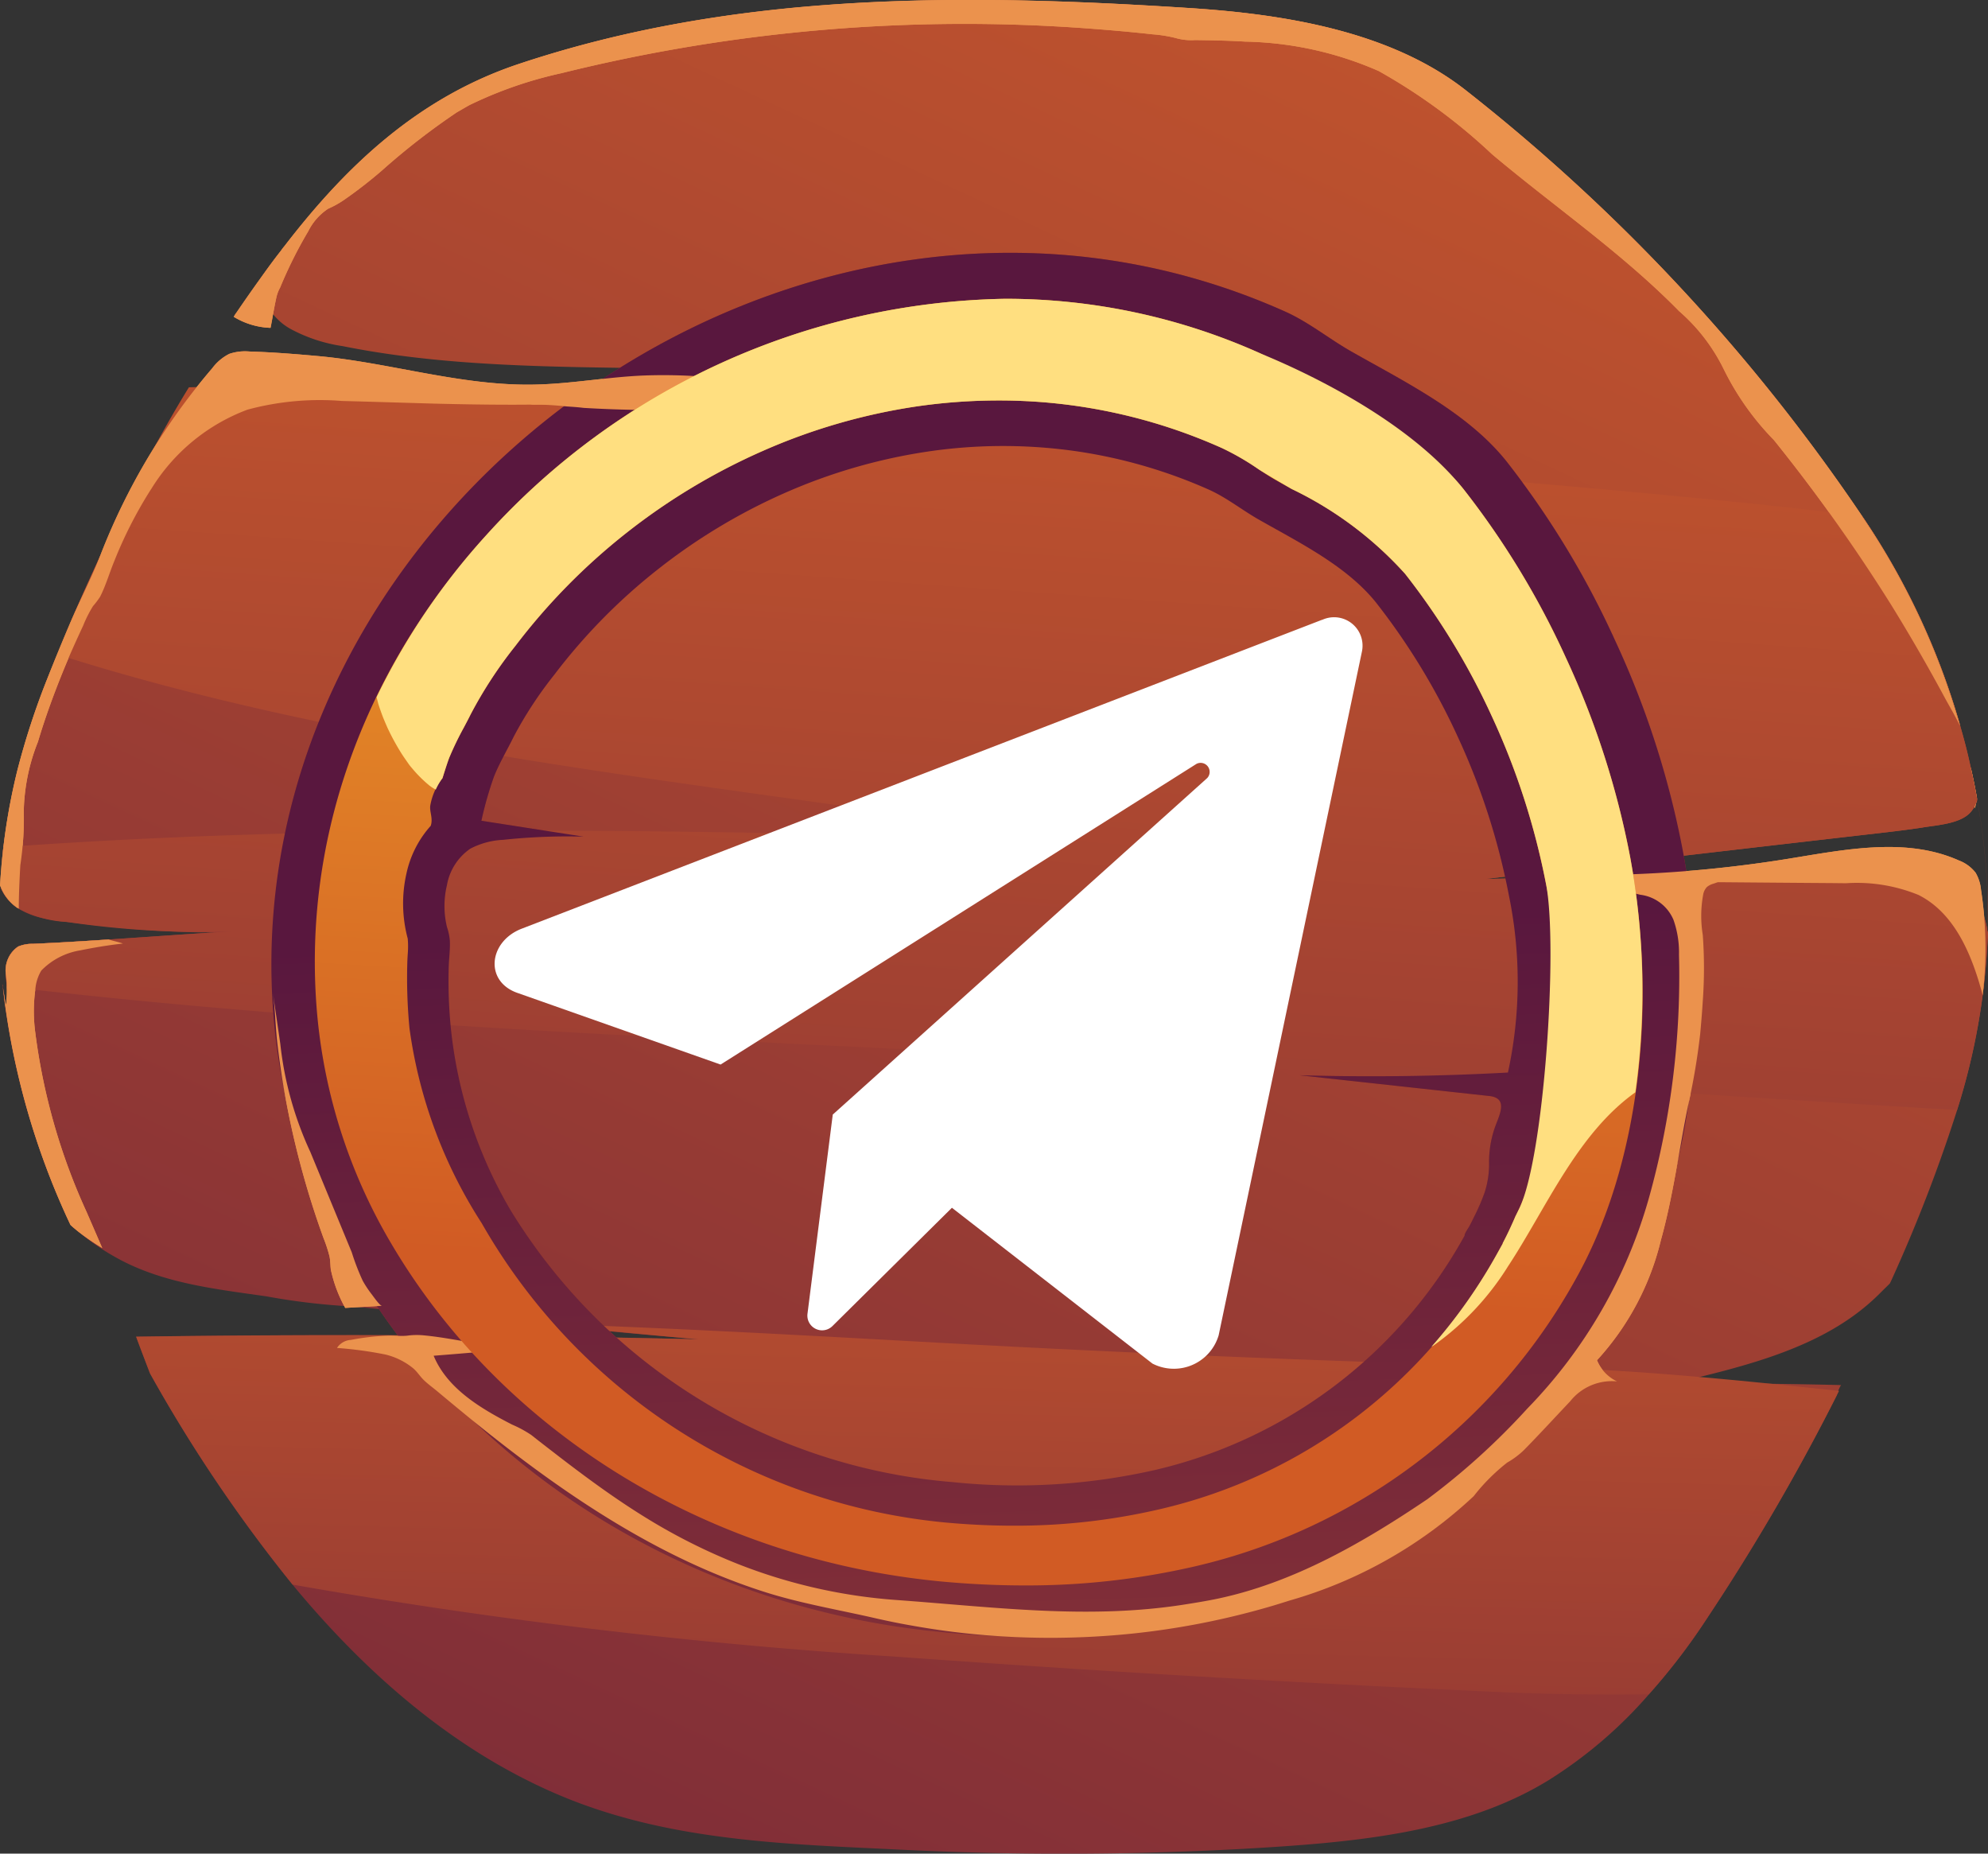 <svg xmlns="http://www.w3.org/2000/svg" xmlns:xlink="http://www.w3.org/1999/xlink" width="110.18" height="102.712" viewBox="0 0 110.18 102.712"><rect x="0" y="0" width="110.18" height="102.712" fill="#333333" stroke="none"/><defs><linearGradient id="a" x1="1.176" y1="-0.301" x2="-0.497" y2="1.703" gradientUnits="objectBoundingBox"><stop offset="0" stop-color="#cf5c2b"/><stop offset="1" stop-color="#59173e"/></linearGradient><linearGradient id="b" x1="0.852" y1="-0.202" x2="-0.032" y2="1.556" xlink:href="#a"/><linearGradient id="c" x1="1.17" y1="-0.301" x2="-0.496" y2="1.703" xlink:href="#a"/><linearGradient id="e" x1="0.649" y1="-1.158" x2="0.096" y2="3.554" xlink:href="#a"/><linearGradient id="f" x1="1.976" y1="0.025" x2="-3.074" y2="1.639" xlink:href="#a"/><linearGradient id="g" x1="0.73" y1="-0.473" x2="0.051" y2="2.987" xlink:href="#a"/><linearGradient id="h" x1="0.542" y1="1.891" x2="0.5" y2="0.54" xlink:href="#a"/><linearGradient id="i" x1="25.027" y1="-5151.236" x2="4.886" y2="-920.75" gradientUnits="objectBoundingBox"><stop offset="0" stop-color="#ffca2b"/><stop offset="1" stop-color="#d15b24"/></linearGradient><linearGradient id="j" x1="8.169" y1="-852.648" x2="1.835" y2="-148.015" xlink:href="#i"/><linearGradient id="k" x1="0.559" y1="-0.43" x2="0.485" y2="0.767" xlink:href="#i"/><linearGradient id="l" x1="2.009" y1="-503.273" x2="0.774" y2="-90.773" xlink:href="#i"/></defs><g transform="translate(-459 -933)"><g transform="translate(459 933)" id="socialRing"><g transform="translate(0.041)"><path d="M3122.1,482.871l-.008.01c.058-.083.109-.174.167-.257A2.048,2.048,0,0,0,3122.1,482.871Z" transform="translate(-3109.186 -465.31)" fill="url(#a)"/><path d="M3227.075,524.9a38.524,38.524,0,0,0-.552-4.816v-.015c0-.03-.015-.043-.015-.073-.1-.583-.219-1.15-.348-1.718-.162-.757-.351-1.5-.568-2.24,0-.03-.015-.043-.015-.058a40.3,40.3,0,0,0-5.225-11.307,3.484,3.484,0,0,0-.2-.293,103.677,103.677,0,0,0-21.96-23.6c-4.119-3.244-9.924-4.205-15.135-4.553-12.951-.845-25.393-.9-37.355,3.085-5.634,1.877-9.619,5.719-12.982,10.083a2.881,2.881,0,0,0-.2.262c-.394.494-.76,1-1.137,1.529a1.447,1.447,0,0,0-.013.348,3.3,3.3,0,0,0,1.657,2.447,8.748,8.748,0,0,0,2.9.959c8.529,1.718,17.7.86,26.4,1.587-8.978,1.44-18.423,1.178-27.431.232-1.513-.159-3.579-.653-4.992.293-.772.51-1.541,1.032-2.313,1.556a10.58,10.58,0,0,0-2,1.761c-.873,1.6-1.7,3.232-2.472,4.861-.378.8-.741,1.587-1.107,2.386-.668,1.456-1.294,2.924-1.892,4.41-.2.452-.376.916-.567,1.367a41.277,41.277,0,0,0-1.643,5.035,36.424,36.424,0,0,0-.787,4.279c-.091.757-.1,1.508-.139,2.263l.025.04a2.582,2.582,0,0,0,.886,1.054,4.094,4.094,0,0,0,1.317.55,11.44,11.44,0,0,0,1.432.235c.911.111,1.824.214,2.74.3s1.829.164,2.747.212,1.832.073,2.747.061,1.831-.053,2.744-.141c-2.076.088-4.253.24-6.43.389s-4.354.3-6.43.391a2.014,2.014,0,0,0-.813.151,1.38,1.38,0,0,0-.656,1.067,2.6,2.6,0,0,0-.03.444c0,.293.04.585.06.878a3.01,3.01,0,0,1-.046.868c-.088-.4-.141-.794-.207-1.191.005.043,0,.083.008.126a41.981,41.981,0,0,0,3.768,13.229c.116.116.247.217.348.305a13.427,13.427,0,0,0,2.139,1.483c2.548,1.441,5.5,1.761,8.355,2.17a37.172,37.172,0,0,0,4.889.568q9.539.98,19.093,1.819-15.586-.371-31.187-.146c.248.671.51,1.355.772,2.038a82.676,82.676,0,0,0,7.9,11.7c.015.028.046.043.058.073,4.089,4.932,9.17,9.4,15.353,11.846,5.764,2.268,11.889,2.457,18,2.75a184.276,184.276,0,0,0,19.253-.03c5.733-.333,12.05-.785,16.954-3.812a24.722,24.722,0,0,0,5.545-4.745,34.931,34.931,0,0,0,3.231-4.22,120,120,0,0,0,7.187-12.356,2.179,2.179,0,0,1,.235-.567q-4.677-.114-9.356-.086c3.54-.83,7.2-1.71,10.01-3.726a12.128,12.128,0,0,0,1.579-1.35c.124-.126.3-.293.477-.472.041-.091.089-.182.128-.275a85.2,85.2,0,0,0,3.6-9.341,36.892,36.892,0,0,0,1.688-9.43c.015-.161.015-.32.015-.495C3227.118,526.545,3227.118,525.73,3227.075,524.9Zm.012,2.563a3.372,3.372,0,0,0-2.348-2.969,10.71,10.71,0,0,0-4.1-.444q-10.685.193-21.379.416,11-1.3,22.008-2.563c.714-.081,1.445-.171,2.164-.28.822-.144,2.177-.2,2.744-.885a1.717,1.717,0,0,0,.343-.661,37.8,37.8,0,0,1,.558,4.831c.048.822.051,1.637.028,2.429A.348.348,0,0,0,3227.088,527.463Z" transform="translate(-3116.978 -475.761)" fill="url(#b)"/></g><path d="M3160.616,494.333c-.03.189-.073.363-.116.553a8.578,8.578,0,0,1-.232-2.2v-.073C3160.4,493.183,3160.515,493.75,3160.616,494.333Z" transform="translate(-3051.046 -450.098)" fill="#eb924d"/><path d="M3201.158,514.484a49.6,49.6,0,0,0-3.771-11.718,48.71,48.71,0,0,0-6-9.886c-2.149-2.7-5.6-4.394-8.564-6.074-1.294-.729-2.41-1.665-3.759-2.258-26.975-12.02-58.7,11.306-55.972,39.6a32.7,32.7,0,0,0,4.42,13.521c6.746,11.483,19.083,18.8,32.592,20.075a46.236,46.236,0,0,0,14.967-.908,35.276,35.276,0,0,0,22.814-17.28C3201.971,532.219,3202.647,522.579,3201.158,514.484Zm-12.1,21.286a26.441,26.441,0,0,1-17.141,12.984,34.6,34.6,0,0,1-11.236.676,31.727,31.727,0,0,1-24.5-15.065,24.886,24.886,0,0,1-3.32-10.161,26.517,26.517,0,0,1-.111-3.325c.015-.487.088-.984.06-1.471a3.191,3.191,0,0,0-.159-.739,4.977,4.977,0,0,1,0-2.318,3.1,3.1,0,0,1,1.292-2.018,4.334,4.334,0,0,1,1.821-.492,33.387,33.387,0,0,1,4.462-.177q-2.834-.439-5.666-.88a19.734,19.734,0,0,1,.7-2.455c.311-.774.74-1.483,1.1-2.222a22.011,22.011,0,0,1,2.244-3.418,32.2,32.2,0,0,1,5.741-5.84,32.621,32.621,0,0,1,7.046-4.236,30.928,30.928,0,0,1,7.914-2.288,28.524,28.524,0,0,1,8.34,0,27.944,27.944,0,0,1,7.26,2.124c1,.454,1.859,1.155,2.823,1.693,2.23,1.266,4.818,2.548,6.43,4.571a36.982,36.982,0,0,1,4.516,7.422,37.833,37.833,0,0,1,2.836,8.8,23.644,23.644,0,0,1-.056,9.8q-5.767.314-11.549.151l10.519,1.15c1.108.121.517,1.115.285,1.809a5.8,5.8,0,0,0-.3,1.854,5.1,5.1,0,0,1-.242,1.675,10.916,10.916,0,0,1-.509,1.2c-.1.2-.195.4-.3.6C3189.3,535.319,3189.054,535.621,3189.054,535.77Z" transform="translate(-3107.884 -467.305)" fill="#9b3724"/><path d="M3131.642,485.229a67.852,67.852,0,0,0,11-.237,23.208,23.208,0,0,0-2.7-.416c-.908-.091-1.819-.134-2.729-.154s-1.839-.013-2.76,0-1.836.028-2.752.033-1.834-.008-2.747-.05c-.114-.005-.229-.02-.341-.015a.762.762,0,0,0-.015.512c.088.187.306.149.479.149.552,0,1.1.045,1.655.1C3131.034,485.171,3131.341,485.191,3131.642,485.229Z" transform="translate(-3099.303 -462.628)" fill="#eb924d"/><path d="M3124.469,492.2a2.062,2.062,0,0,1,.2-.51,24.174,24.174,0,0,1,1.557-3.115,3.186,3.186,0,0,1,1.108-1.251,5.234,5.234,0,0,0,.888-.495,25.229,25.229,0,0,0,2.081-1.614,38.5,38.5,0,0,1,4.163-3.232c.232-.131.449-.262.683-.393a22.652,22.652,0,0,1,5.107-1.773,92.743,92.743,0,0,1,29.236-2.475c1.178.086,2.343.189,3.522.32a7.643,7.643,0,0,1,1.266.2,3.143,3.143,0,0,0,1.1.119c.934.013,1.85.028,2.78.086a19.28,19.28,0,0,1,7.394,1.63,31.821,31.821,0,0,1,6.286,4.614c3.448,2.9,7.189,5.456,10.361,8.688a10.2,10.2,0,0,1,2.49,3.244,15.2,15.2,0,0,0,2.765,3.9A94.658,94.658,0,0,1,3214,509.33c1.034,1.673,2.023,3.391,2.954,5.121.262.482.568.989.831,1.529a40.288,40.288,0,0,0-5.225-11.307,103.932,103.932,0,0,0-22.164-23.9c-4.119-3.244-9.924-4.205-15.136-4.553-12.95-.845-25.393-.9-37.354,3.085-5.634,1.877-9.619,5.719-12.982,10.083a2.967,2.967,0,0,0-.2.262c-.394.494-.76,1-1.138,1.529-.449.626-.886,1.251-1.325,1.892a2.192,2.192,0,0,0-.159.247,4.2,4.2,0,0,0,2.039.611C3124.252,493.349,3124.338,492.769,3124.469,492.2Z" transform="translate(-3109.141 -475.761)" fill="#eb924d"/><path d="M3215.48,496.743a2.289,2.289,0,0,0-.3-.951,2.115,2.115,0,0,0-.923-.679c-2.929-1.309-6.309-.605-9.478-.093q-2.932.473-5.9.7t-5.961.2a2.48,2.48,0,0,0-1.2.091c-.477.267.114.232.351.235l1.46.013q1.532.375,3.06.752a2.3,2.3,0,0,1,1.842,1.388,5.4,5.4,0,0,1,.306,1.94,45.682,45.682,0,0,1-1.663,13.458,27.316,27.316,0,0,1-6.736,11.677,38.716,38.716,0,0,1-5.56,5.038c-3.563,2.406-7.378,4.606-11.591,5.5-.625.131-1.256.234-1.89.333-5.333.835-10.569.131-15.955-.257a29.787,29.787,0,0,1-8.71-1.973,32.561,32.561,0,0,1-5.177-2.6c-1.183-.729-2.323-1.526-3.438-2.354q-.841-.62-1.662-1.261c-.276-.212-.55-.424-.826-.638-.136-.106-.27-.214-.406-.32a6.452,6.452,0,0,0-1.054-.57c-1.756-.9-3.6-2-4.352-3.817,1.985-.154,3.968-.336,5.953-.51a9.691,9.691,0,0,1-2.492-.015c-1.373-.161-2.72-.492-4.094-.613a3.964,3.964,0,0,0-.813.023c-.341.04-.7-.01-1.049,0a13.482,13.482,0,0,0-2.086.237.986.986,0,0,0-.772.446,21.367,21.367,0,0,1,2.7.368,3.882,3.882,0,0,1,1.516.754c.222.187.363.424.565.625.235.242.552.464.807.679q.874.734,1.761,1.458c4.886,3.976,10.186,7.646,16.235,9.6,2.061.669,4.18,1.014,6.284,1.5.661.149,1.321.285,1.987.4q2,.36,4.021.527a44.174,44.174,0,0,0,8.105-.073,43.248,43.248,0,0,0,7.946-1.572c.285-.086.57-.174.853-.265a24.92,24.92,0,0,0,10.22-5.789,10.851,10.851,0,0,1,1.861-1.864,4.566,4.566,0,0,0,.924-.689c.868-.885,1.708-1.8,2.56-2.7a3.9,3.9,0,0,1,.79-.694,3.941,3.941,0,0,1,1.809-.411,2.233,2.233,0,0,1-1.112-1.173,15.031,15.031,0,0,0,3.543-6.662c.681-2.449,1-4.982,1.509-7.474a36.781,36.781,0,0,0,.666-3.948c.055-.6.106-1.208.144-1.814a25.614,25.614,0,0,0,0-3.67,6.445,6.445,0,0,1,.033-2.273.78.78,0,0,1,.191-.376.947.947,0,0,1,.361-.187l.242-.083.288,0q3.042.027,6.082.048l.742.008a9.018,9.018,0,0,1,4.021.651c2.023,1.017,2.969,3.355,3.551,5.542A21.323,21.323,0,0,0,3215.48,496.743Z" transform="translate(-3105.686 -447.432)" fill="#eb924d"/><path d="M3129.01,514.911c-.126.008-.489-.527-.567-.626a5.905,5.905,0,0,1-.508-.764,13,13,0,0,1-.607-1.574q-1.147-2.777-2.291-5.552a25.273,25.273,0,0,1-1.14-3.151,25.742,25.742,0,0,1-.527-2.843l-.414-2.833c.133.918.139,1.867.247,2.788q.167,1.411.416,2.81a48.133,48.133,0,0,0,1.31,5.479q.383,1.267.833,2.507a7.87,7.87,0,0,1,.335,1.027c.048.24.046.479.071.721a7.633,7.633,0,0,0,.8,2.129Q3127.988,514.969,3129.01,514.911Z" transform="translate(-3107.833 -442.556)" fill="#eb924d"/><path d="M3135.919,486.224c1.725.045,3.451.1,5.174.149,1.985.048,3.968.078,5.954.045s3.945-.136,5.911-.346q1.464-.155,2.923-.4a23.337,23.337,0,0,0,2.888-.6,1.7,1.7,0,0,0-.37-.071c-.159-.008-.311.038-.47.028-.256-.018-.511-.043-.767-.066-.512-.04-1.024-.078-1.536-.108a29.1,29.1,0,0,0-3.075-.038c-2,.091-3.986.464-5.991.5-4.029.081-8.02-1.224-11.99-1.582-1.259-.114-2.52-.214-3.784-.252a2.714,2.714,0,0,0-1.115.131,2.658,2.658,0,0,0-.943.795,35.723,35.723,0,0,0-6.186,10.323c-.495,1.271-1.128,2.477-1.668,3.739q-.669,1.574-1.3,3.164a41.316,41.316,0,0,0-1.643,5.035,34.587,34.587,0,0,0-.966,6.393,2.512,2.512,0,0,0,.952,1.244c.028.018.061.028.088.045,0-.885.076-2.237.085-2.414a17.212,17.212,0,0,0,.189-3,10.953,10.953,0,0,1,.785-3.827c.409-1.37.9-2.707,1.443-4.031.334-.815.695-1.617,1.067-2.414a6.909,6.909,0,0,1,.542-1.075,4.431,4.431,0,0,0,.394-.52c.317-.621.517-1.324.785-1.97a23.863,23.863,0,0,1,1.92-3.8c.046-.073.091-.144.139-.214a10.627,10.627,0,0,1,5.325-4.382A15.434,15.434,0,0,1,3135.919,486.224Z" transform="translate(-3116.961 -464.006)" fill="#eb924d"/><path d="M3119.15,498.117A3.881,3.881,0,0,1,3121.3,497c.787-.159,1.572-.29,2.375-.378-.26-.093-.535-.141-.8-.225-1.423.093-2.835.182-4.2.24a2.013,2.013,0,0,0-.812.151,1.608,1.608,0,0,0-.686,1.511,7.23,7.23,0,0,1,.015,1.745c-.073-.32-.11-.643-.166-.964a41.912,41.912,0,0,0,3.736,13.128c.116.116.247.217.348.305a13.525,13.525,0,0,0,1.415.979l-.873-2.008a34.248,34.248,0,0,1-2.835-9.914,8.78,8.78,0,0,1,0-2.4A2.359,2.359,0,0,1,3119.15,498.117Z" transform="translate(-3116.86 -444.339)" fill="#eb924d"/><g transform="translate(0)"><g transform="translate(0.04)"><path d="M3069.533,482.871l-.008.01c.058-.083.109-.174.167-.257A2.076,2.076,0,0,0,3069.533,482.871Z" transform="translate(-3056.617 -465.31)" fill="url(#c)"/><path d="M3174.506,524.9a37.986,37.986,0,0,0-.555-4.816v-.015c0-.03-.013-.043-.013-.073-.1-.583-.219-1.15-.351-1.718-.159-.757-.348-1.5-.567-2.24,0-.03-.016-.043-.016-.058a40.171,40.171,0,0,0-5.222-11.307,3.32,3.32,0,0,0-.2-.293,103.679,103.679,0,0,0-21.959-23.6c-4.119-3.244-9.926-4.205-15.135-4.553-12.952-.845-25.394-.9-37.355,3.085-5.633,1.877-9.622,5.719-12.981,10.083-.074.088-.146.177-.205.262-.39.494-.756,1-1.135,1.529a1.485,1.485,0,0,0-.012.348,3.294,3.294,0,0,0,1.658,2.447,8.745,8.745,0,0,0,2.9.959c8.529,1.718,17.7.86,26.4,1.587-8.979,1.44-18.423,1.178-27.431.232-1.514-.159-3.583-.653-4.992.293-.772.51-1.544,1.032-2.313,1.556a10.451,10.451,0,0,0-2,1.761c-.873,1.6-1.7,3.232-2.472,4.861-.379.8-.745,1.587-1.108,2.386-.669,1.456-1.294,2.924-1.892,4.41-.2.452-.379.916-.568,1.367a42.073,42.073,0,0,0-1.645,5.035,36.814,36.814,0,0,0-.783,4.279c-.091.757-.1,1.508-.139,2.263l.025.04a2.589,2.589,0,0,0,.885,1.054,4.1,4.1,0,0,0,1.317.55,11.357,11.357,0,0,0,1.433.235c.91.111,1.823.214,2.739.3s1.829.164,2.745.212,1.834.073,2.75.061,1.832-.053,2.742-.141c-2.074.088-4.251.24-6.427.389s-4.355.3-6.431.391a2,2,0,0,0-.812.151,1.376,1.376,0,0,0-.656,1.067,2.354,2.354,0,0,0-.03.444c0,.293.04.585.06.878a3.01,3.01,0,0,1-.046.868c-.091-.4-.141-.794-.207-1.191.005.043,0,.083.008.126a41.994,41.994,0,0,0,3.769,13.229c.116.116.248.217.349.305a13.28,13.28,0,0,0,2.139,1.483c2.548,1.441,5.5,1.761,8.355,2.17a37.173,37.173,0,0,0,4.889.568q9.539.98,19.091,1.819-15.587-.371-31.185-.146c.247.671.51,1.355.772,2.038a82.391,82.391,0,0,0,7.9,11.7c.014.028.042.043.058.073,4.09,4.932,9.17,9.4,15.353,11.846,5.765,2.268,11.89,2.457,18,2.75a184.267,184.267,0,0,0,19.253-.03c5.734-.333,12.051-.785,16.955-3.812a24.781,24.781,0,0,0,5.545-4.745,34.961,34.961,0,0,0,3.229-4.22,119.493,119.493,0,0,0,7.189-12.356,2.155,2.155,0,0,1,.235-.567q-4.677-.114-9.356-.086c3.539-.83,7.2-1.71,10.01-3.726a12.193,12.193,0,0,0,1.579-1.35c.124-.126.3-.293.477-.472.041-.091.085-.182.129-.275a84.72,84.72,0,0,0,3.592-9.341,36.768,36.768,0,0,0,1.69-9.43c.013-.161.013-.32.013-.495C3174.549,526.545,3174.549,525.73,3174.506,524.9Zm.013,2.563a3.373,3.373,0,0,0-2.349-2.969,10.716,10.716,0,0,0-4.1-.444q-10.685.193-21.379.416,11-1.3,22.008-2.563c.714-.081,1.445-.171,2.164-.28.823-.144,2.177-.2,2.745-.885a1.729,1.729,0,0,0,.344-.661,37.839,37.839,0,0,1,.557,4.831c.048.822.05,1.637.028,2.429A.353.353,0,0,0,3174.519,527.463Z" transform="translate(-3064.408 -475.761)" fill="url(#b)"/></g><path d="M3108.049,494.333c-.031.189-.073.363-.116.553a8.712,8.712,0,0,1-.235-2.2v-.073C3107.829,493.183,3107.948,493.75,3108.049,494.333Z" transform="translate(-2998.478 -450.098)" fill="#eb924d"/><g transform="translate(7.543 73.326)"><path d="M3161.568,508.554c-5.663-.613-11.25-1.166-16.939-1.309q-16.94-.462-33.852-1.4c-7.209-.4-14.356-.787-21.533-1.019,3.107.3,6.21.618,9.324.888q-15.587-.371-31.185-.146c.247.671.51,1.355.772,2.038a82.454,82.454,0,0,0,7.9,11.7,302.843,302.843,0,0,0,33.326,3.986q16.9,1.222,33.834,1.98c2.707.116,5.355.146,8,.116a35.02,35.02,0,0,0,3.229-4.22,118.627,118.627,0,0,0,7.321-12.6A1.082,1.082,0,0,1,3161.568,508.554Z" transform="translate(-3067.383 -504.828)" fill="url(#e)"/></g><g transform="translate(0.04 21.401)"><path d="M3064.443,497.371c.005.043,0,.083.008.126l.015,0Z" transform="translate(-3064.355 -464.256)" fill="url(#f)"/><path d="M3174.506,511.983a37.986,37.986,0,0,0-.555-4.816v-.015c0-.03-.013-.043-.013-.073-.1-.583-.219-1.15-.351-1.718-.159-.757-.348-1.5-.567-2.24,0-.03-.016-.043-.016-.058a40.17,40.17,0,0,0-5.222-11.307,3.321,3.321,0,0,0-.2-.293c-1.834-.247-3.684-.464-5.53-.653-12.834-1.34-25.774-2.2-38.636-3.29-15.572-1.339-32.338-3.683-48.578-3.216-.638,1.032-1.237,2.081-1.819,3.143-.873,1.6-1.7,3.232-2.472,4.861-.379.8-.745,1.587-1.108,2.386-.669,1.456-1.294,2.924-1.892,4.41,16.808,5.341,35.6,7.1,52.637,9.72,1.12.161,2.24.351,3.363.525-.262-.015-.525-.015-.787-.028-19.588-.424-38.9-.933-58.209.464-.091.757-.1,1.508-.139,2.263a2.57,2.57,0,0,0,.91,1.095,6.168,6.168,0,0,0,2.75.785,50.937,50.937,0,0,0,10.976.434c-4.15.177-8.708.6-12.858.78a2.006,2.006,0,0,0-.812.151,1.609,1.609,0,0,0-.686,1.511c0,.234.027.472.048.706,19.219,2.248,38.526,2.861,58.021,3.89q20.063,1.067,40.091,2.341c3.391.2,6.708.436,9.982.6a36.767,36.767,0,0,0,1.69-9.43c.013-.161.013-.32.013-.494C3174.549,513.628,3174.549,512.813,3174.506,511.983Zm.013,2.563a3.373,3.373,0,0,0-2.349-2.969,10.717,10.717,0,0,0-4.1-.444q-10.685.193-21.379.416,11-1.3,22.008-2.563c.714-.081,1.445-.172,2.164-.28.823-.144,2.177-.2,2.745-.885a1.729,1.729,0,0,0,.344-.661,37.838,37.838,0,0,1,.557,4.831c.048.822.05,1.637.028,2.429A.353.353,0,0,0,3174.519,514.546Z" transform="translate(-3064.408 -484.244)" fill="url(#g)"/></g><path d="M3148.589,514.484a49.5,49.5,0,0,0-3.773-11.718,48.626,48.626,0,0,0-6-9.886c-2.149-2.7-5.605-4.394-8.564-6.074-1.294-.729-2.411-1.665-3.759-2.258-26.975-12.02-58.7,11.306-55.972,39.6a32.694,32.694,0,0,0,4.42,13.521c6.745,11.483,19.083,18.8,32.589,20.075a46.251,46.251,0,0,0,14.969-.908,35.278,35.278,0,0,0,22.815-17.28C3149.4,532.219,3150.077,522.579,3148.589,514.484Zm-12.1,21.286a26.443,26.443,0,0,1-17.141,12.984,34.6,34.6,0,0,1-11.235.676,31.732,31.732,0,0,1-24.5-15.065,24.905,24.905,0,0,1-3.318-10.161,26.61,26.61,0,0,1-.11-3.325c.015-.487.087-.984.06-1.471a3.191,3.191,0,0,0-.159-.739,4.973,4.973,0,0,1,0-2.318,3.1,3.1,0,0,1,1.292-2.018,4.335,4.335,0,0,1,1.822-.492,33.379,33.379,0,0,1,4.462-.177q-2.834-.439-5.666-.88a19.781,19.781,0,0,1,.7-2.455c.311-.774.739-1.483,1.1-2.222a21.988,21.988,0,0,1,2.243-3.418,32.163,32.163,0,0,1,5.742-5.84,32.592,32.592,0,0,1,7.046-4.236,30.9,30.9,0,0,1,7.914-2.288,28.5,28.5,0,0,1,8.336,0,27.964,27.964,0,0,1,7.264,2.124c1,.454,1.856,1.155,2.822,1.693,2.23,1.266,4.818,2.548,6.431,4.571a37.027,37.027,0,0,1,4.516,7.422,37.865,37.865,0,0,1,2.835,8.8,23.677,23.677,0,0,1-.056,9.8q-5.766.314-11.548.151l10.517,1.15c1.109.121.518,1.115.285,1.809a5.8,5.8,0,0,0-.3,1.854,5.1,5.1,0,0,1-.243,1.675,11.06,11.06,0,0,1-.509,1.2c-.1.2-.194.4-.3.6C3136.73,535.319,3136.485,535.621,3136.485,535.77Z" transform="translate(-3055.315 -467.305)" fill="url(#h)"/><path d="M3079.074,485.229a67.858,67.858,0,0,0,11-.237,23.2,23.2,0,0,0-2.7-.416c-.905-.091-1.816-.134-2.728-.154s-1.841-.013-2.76,0-1.836.028-2.755.033-1.831-.008-2.747-.05c-.11-.005-.227-.02-.338-.015a.763.763,0,0,0-.018.512c.091.187.308.149.482.149.552,0,1.1.045,1.655.1C3078.466,485.171,3078.774,485.191,3079.074,485.229Z" transform="translate(-3046.736 -462.628)" fill="#eb924d"/><path d="M3071.9,492.2a1.955,1.955,0,0,1,.2-.51,24.108,24.108,0,0,1,1.556-3.115,3.193,3.193,0,0,1,1.107-1.251,5.174,5.174,0,0,0,.888-.495,24.566,24.566,0,0,0,2.079-1.614,38.976,38.976,0,0,1,4.162-3.232c.235-.131.452-.262.687-.393a22.624,22.624,0,0,1,5.105-1.773,92.753,92.753,0,0,1,29.237-2.475c1.178.086,2.344.189,3.522.32a7.668,7.668,0,0,1,1.266.2,3.139,3.139,0,0,0,1.1.119c.931.013,1.849.028,2.78.086a19.279,19.279,0,0,1,7.394,1.63,31.921,31.921,0,0,1,6.286,4.614c3.448,2.9,7.189,5.456,10.36,8.688a10.206,10.206,0,0,1,2.488,3.244,15.2,15.2,0,0,0,2.767,3.9,94.911,94.911,0,0,1,6.534,9.185c1.032,1.673,2.023,3.391,2.954,5.121.262.482.567.989.827,1.529a40.183,40.183,0,0,0-5.222-11.307,103.921,103.921,0,0,0-22.164-23.9c-4.119-3.244-9.926-4.205-15.135-4.553-12.952-.845-25.394-.9-37.355,3.085-5.633,1.877-9.622,5.719-12.981,10.083-.074.088-.146.177-.2.262-.391.494-.756,1-1.135,1.529-.451.626-.888,1.251-1.324,1.892a2,2,0,0,0-.159.247,4.193,4.193,0,0,0,2.036.611C3071.683,493.349,3071.769,492.769,3071.9,492.2Z" transform="translate(-3056.573 -475.761)" fill="#eb924d"/><path d="M3162.912,496.743a2.3,2.3,0,0,0-.3-.951,2.115,2.115,0,0,0-.924-.679c-2.928-1.309-6.312-.605-9.477-.093q-2.933.473-5.9.7t-5.963.2a2.47,2.47,0,0,0-1.193.091c-.477.267.113.232.351.235l1.46.013,3.06.752a2.3,2.3,0,0,1,1.841,1.388,5.427,5.427,0,0,1,.306,1.94,45.657,45.657,0,0,1-1.662,13.458,27.35,27.35,0,0,1-6.736,11.677,38.765,38.765,0,0,1-5.56,5.038c-3.567,2.406-7.379,4.606-11.591,5.5-.625.131-1.256.234-1.89.333-5.333.835-10.57.131-15.956-.257a29.787,29.787,0,0,1-8.71-1.973,32.568,32.568,0,0,1-5.177-2.6c-1.184-.729-2.323-1.526-3.441-2.354q-.836-.62-1.66-1.261c-.277-.212-.55-.424-.824-.638-.137-.106-.271-.214-.407-.32a6.438,6.438,0,0,0-1.054-.57c-1.756-.9-3.6-2-4.352-3.817,1.986-.154,3.968-.336,5.954-.51a9.686,9.686,0,0,1-2.492-.015c-1.373-.161-2.719-.492-4.1-.613a3.939,3.939,0,0,0-.81.023c-.341.04-.707-.01-1.049,0a13.445,13.445,0,0,0-2.086.237.989.989,0,0,0-.774.446,21.321,21.321,0,0,1,2.7.368,3.878,3.878,0,0,1,1.516.754c.222.187.364.424.563.625.237.242.555.464.808.679q.877.734,1.763,1.458c4.886,3.976,10.187,7.646,16.236,9.6,2.061.669,4.18,1.014,6.284,1.5.658.149,1.321.285,1.988.4q2,.36,4.021.527a44.14,44.14,0,0,0,8.1-.073,43.234,43.234,0,0,0,7.949-1.572q.428-.129.852-.265a24.92,24.92,0,0,0,10.22-5.789,10.733,10.733,0,0,1,1.861-1.864,4.556,4.556,0,0,0,.923-.689c.868-.885,1.708-1.8,2.56-2.7a2.949,2.949,0,0,1,2.6-1.105,2.234,2.234,0,0,1-1.112-1.173,15.037,15.037,0,0,0,3.544-6.662c.681-2.449,1-4.982,1.509-7.474a37.027,37.027,0,0,0,.667-3.948c.055-.6.106-1.208.143-1.814a25.508,25.508,0,0,0,0-3.67,6.527,6.527,0,0,1,.03-2.273.82.82,0,0,1,.195-.376.939.939,0,0,1,.36-.187l.242-.083.288,0q3.042.027,6.082.048l.742.008a9.018,9.018,0,0,1,4.021.651c2.023,1.017,2.97,3.355,3.552,5.542A21.333,21.333,0,0,0,3162.912,496.743Z" transform="translate(-3053.119 -447.432)" fill="#eb924d"/><path d="M3076.442,514.911c-.126.008-.49-.527-.568-.626a5.877,5.877,0,0,1-.507-.764,12.956,12.956,0,0,1-.607-1.574q-1.147-2.777-2.292-5.552a19.092,19.092,0,0,1-1.667-5.994l-.414-2.833c.133.918.139,1.867.247,2.788q.166,1.411.413,2.81a48.773,48.773,0,0,0,1.312,5.479q.383,1.267.833,2.507a7.836,7.836,0,0,1,.336,1.027c.048.24.042.479.07.721a7.641,7.641,0,0,0,.8,2.129Q3075.42,514.969,3076.442,514.911Z" transform="translate(-3055.265 -442.556)" fill="#eb924d"/><path d="M3083.35,486.224c1.726.045,3.448.1,5.174.149,1.983.048,3.968.078,5.951.045s3.948-.136,5.91-.346q1.469-.155,2.927-.4a23.411,23.411,0,0,0,2.888-.6,1.708,1.708,0,0,0-.373-.071c-.156-.008-.308.038-.467.028-.258-.018-.512-.043-.77-.066-.512-.04-1.021-.078-1.536-.108a29.049,29.049,0,0,0-3.073-.038c-2,.091-3.989.464-5.991.5-4.029.081-8.019-1.224-11.99-1.582-1.259-.114-2.52-.214-3.784-.252a2.718,2.718,0,0,0-1.115.131,2.679,2.679,0,0,0-.944.795,35.8,35.8,0,0,0-6.185,10.323c-.494,1.271-1.127,2.477-1.667,3.739-.449,1.049-.881,2.1-1.3,3.164a41.984,41.984,0,0,0-1.646,5.035,34.662,34.662,0,0,0-.963,6.393,2.511,2.511,0,0,0,.951,1.244c.028.018.061.028.088.045-.005-.885.075-2.237.086-2.414a17.381,17.381,0,0,0,.189-3,10.914,10.914,0,0,1,.785-3.827c.408-1.37.9-2.707,1.44-4.031.333-.815.7-1.617,1.07-2.414a6.848,6.848,0,0,1,.543-1.075,4.4,4.4,0,0,0,.393-.52c.318-.621.517-1.324.785-1.97a23.762,23.762,0,0,1,1.92-3.8c.045-.073.09-.144.138-.214a10.621,10.621,0,0,1,5.326-4.382A15.422,15.422,0,0,1,3083.35,486.224Z" transform="translate(-3064.393 -464.006)" fill="#eb924d"/><path d="M3066.581,498.117a3.88,3.88,0,0,1,2.152-1.117c.787-.159,1.572-.29,2.371-.378-.26-.093-.532-.141-.794-.225-1.423.093-2.835.182-4.2.24a2.006,2.006,0,0,0-.812.151,1.609,1.609,0,0,0-.686,1.511,7.409,7.409,0,0,1,.015,1.745c-.073-.32-.111-.643-.167-.964a41.9,41.9,0,0,0,3.736,13.128c.116.116.248.217.349.305a13.508,13.508,0,0,0,1.412.979l-.87-2.008a34.139,34.139,0,0,1-2.838-9.914,9.029,9.029,0,0,1,0-2.4A2.406,2.406,0,0,1,3066.581,498.117Z" transform="translate(-3064.291 -444.339)" fill="#eb924d"/></g><g transform="translate(17.451 16.555)" id="ringColor"><path d="M3087.936,511.563c.088,0,.177-.015.267-.02C3088.112,511.548,3088.024,511.561,3087.936,511.563Z" transform="translate(-3045.996 -437.832)" fill="url(#i)"/><path d="M3089.256,511.5c.282-.038.567-.078.85-.121C3089.823,511.419,3089.538,511.459,3089.256,511.5Z" transform="translate(-3043.986 -438.086)" fill="url(#j)"/><path d="M3141.229,536.572c3.42-6.14,4.535-14.846,2.983-23.286a47.159,47.159,0,0,0-3.564-11.069,46.07,46.07,0,0,0-5.661-9.326c-1.549-1.945-4.117-3.373-6.6-4.755l-1.2-.671c-.555-.313-1.087-.663-1.614-1.012a13.085,13.085,0,0,0-1.9-1.12,34.45,34.45,0,0,0-14.109-3.009,39.642,39.642,0,0,0-28.743,13.085c-6.962,7.666-10.288,17.187-9.361,26.805a30.262,30.262,0,0,0,4.061,12.424c6.186,10.524,17.594,17.537,30.522,18.763,1.541.144,3.083.217,4.581.217a41.289,41.289,0,0,0,9.5-1.065A32.514,32.514,0,0,0,3141.229,536.572Zm-23.08,12.82a35.276,35.276,0,0,1-8.12.916c-1.274,0-2.581-.063-3.882-.187a33.181,33.181,0,0,1-25.593-16.579,26.478,26.478,0,0,1-4-10.792,29.139,29.139,0,0,1-.121-3.625c.005-.214.021-.436.035-.656a4.831,4.831,0,0,0-.012-.694,7.51,7.51,0,0,1-.069-3.612,5.762,5.762,0,0,1,1.342-2.634c.146-.411-.081-.8-.02-1.14a3.4,3.4,0,0,1,.676-1.506c.133-.431.295-.933.373-1.13a17.477,17.477,0,0,1,.815-1.685c.121-.23.245-.459.361-.694a23.686,23.686,0,0,1,2.482-3.807,34.886,34.886,0,0,1,13.723-10.814,33.154,33.154,0,0,1,8.521-2.465,31.624,31.624,0,0,1,4.543-.33,30.173,30.173,0,0,1,12.376,2.636,14.322,14.322,0,0,1,2.033,1.176c.318.209.638.421.974.61l.855.479a20.224,20.224,0,0,1,6.289,4.7,39.275,39.275,0,0,1,4.811,7.9,40.3,40.3,0,0,1,3.015,9.357,26.415,26.415,0,0,1,.086,9.876,18.615,18.615,0,0,1-1.584,8.05l-.189.386-.007.008c-.109.26-.228.52-.347.774-.108.23-.219.454-.334.676l-.036.068v.023l-.315.568A28.717,28.717,0,0,1,3118.149,549.392Z" transform="translate(-3071.31 -482.323)" fill="url(#k)"/><path d="M3084.986,511.49c1.448.136,2.9.194,4.356.207C3087.886,511.684,3086.433,511.626,3084.986,511.49Z" transform="translate(-3050.488 -437.912)" fill="url(#l)"/></g><g transform="translate(20.872 16.555)" id="ring"><path d="M3087.936,511.563c.088,0,.177-.015.267-.02C3088.112,511.548,3088.024,511.561,3087.936,511.563Z" transform="translate(-3049.417 -437.832)" fill="#ffdf80"/><path d="M3089.256,511.5c.282-.038.567-.078.85-.121C3089.823,511.419,3089.538,511.459,3089.256,511.5Z" transform="translate(-3047.407 -438.086)" fill="#ffdf80"/><path d="M3142.147,513.286a47.013,47.013,0,0,0-3.567-11.069,46,46,0,0,0-5.658-9.326c-3.58-4.5-10.7-7.288-11.312-7.558a34.45,34.45,0,0,0-14.109-3.009,39.639,39.639,0,0,0-28.743,13.085,37.893,37.893,0,0,0-6.092,8.991c.045.161.078.328.133.487.074.224.154.446.24.669.016.038.114.27.114.272l.125.285a13.3,13.3,0,0,0,.755,1.385c.131.207.27.4.408.6l.045.063.071.088c.086.1.174.207.265.308a7.274,7.274,0,0,0,.563.56c.07.063.141.121.212.182l.141.1c.068.045.139.081.209.121a3.264,3.264,0,0,1,.373-.636c.133-.434.295-.933.373-1.13a17.422,17.422,0,0,1,.815-1.685c.121-.23.245-.462.358-.694a23.917,23.917,0,0,1,2.485-3.807,34.578,34.578,0,0,1,6.165-6.274,34.928,34.928,0,0,1,7.558-4.541,33.15,33.15,0,0,1,8.522-2.465,31.617,31.617,0,0,1,4.543-.33,30.173,30.173,0,0,1,12.376,2.636,14.308,14.308,0,0,1,2.033,1.176c.318.209,1.829,1.09,1.829,1.09a20.221,20.221,0,0,1,6.289,4.7,39.253,39.253,0,0,1,4.811,7.9,40.294,40.294,0,0,1,3.015,9.357c.651,3.519-.121,15.121-1.5,17.923l-.19.388-.007.008c-.109.26-.228.52-.346.774-.108.23-.219.454-.335.676l-.036.068v.023l-.315.568a29.486,29.486,0,0,1-3.637,5.149c.037-.023.075-.038.11-.063a15.311,15.311,0,0,0,4.137-4.394c2.126-3.229,3.817-7.333,7.059-9.644A40.7,40.7,0,0,0,3142.147,513.286Z" transform="translate(-3072.667 -482.323)" fill="#ffdf80"/><path d="M3084.986,511.49c1.448.136,2.9.194,4.356.207C3087.886,511.684,3086.433,511.626,3084.986,511.49Z" transform="translate(-3053.909 -437.912)" fill="#ffdf80"/></g></g><g transform="translate(461.268 934.121)"><path d="M69.261,29.254,24.866,46.385c-1.808.728-2.028,2.921-.187,3.55L35.924,53.9l26.37-16.658a.5.5,0,0,1,.6.783L42.141,56.671,40.741,67.7a.816.816,0,0,0,1.389.684l6.615-6.548,11.112,8.632a2.591,2.591,0,0,0,3.49-1.115,2.656,2.656,0,0,0,.181-.451l7.937-37.868a1.577,1.577,0,0,0-2.2-1.775Z" transform="translate(1.745 3.967)" fill="#fff"/></g></g></svg>
